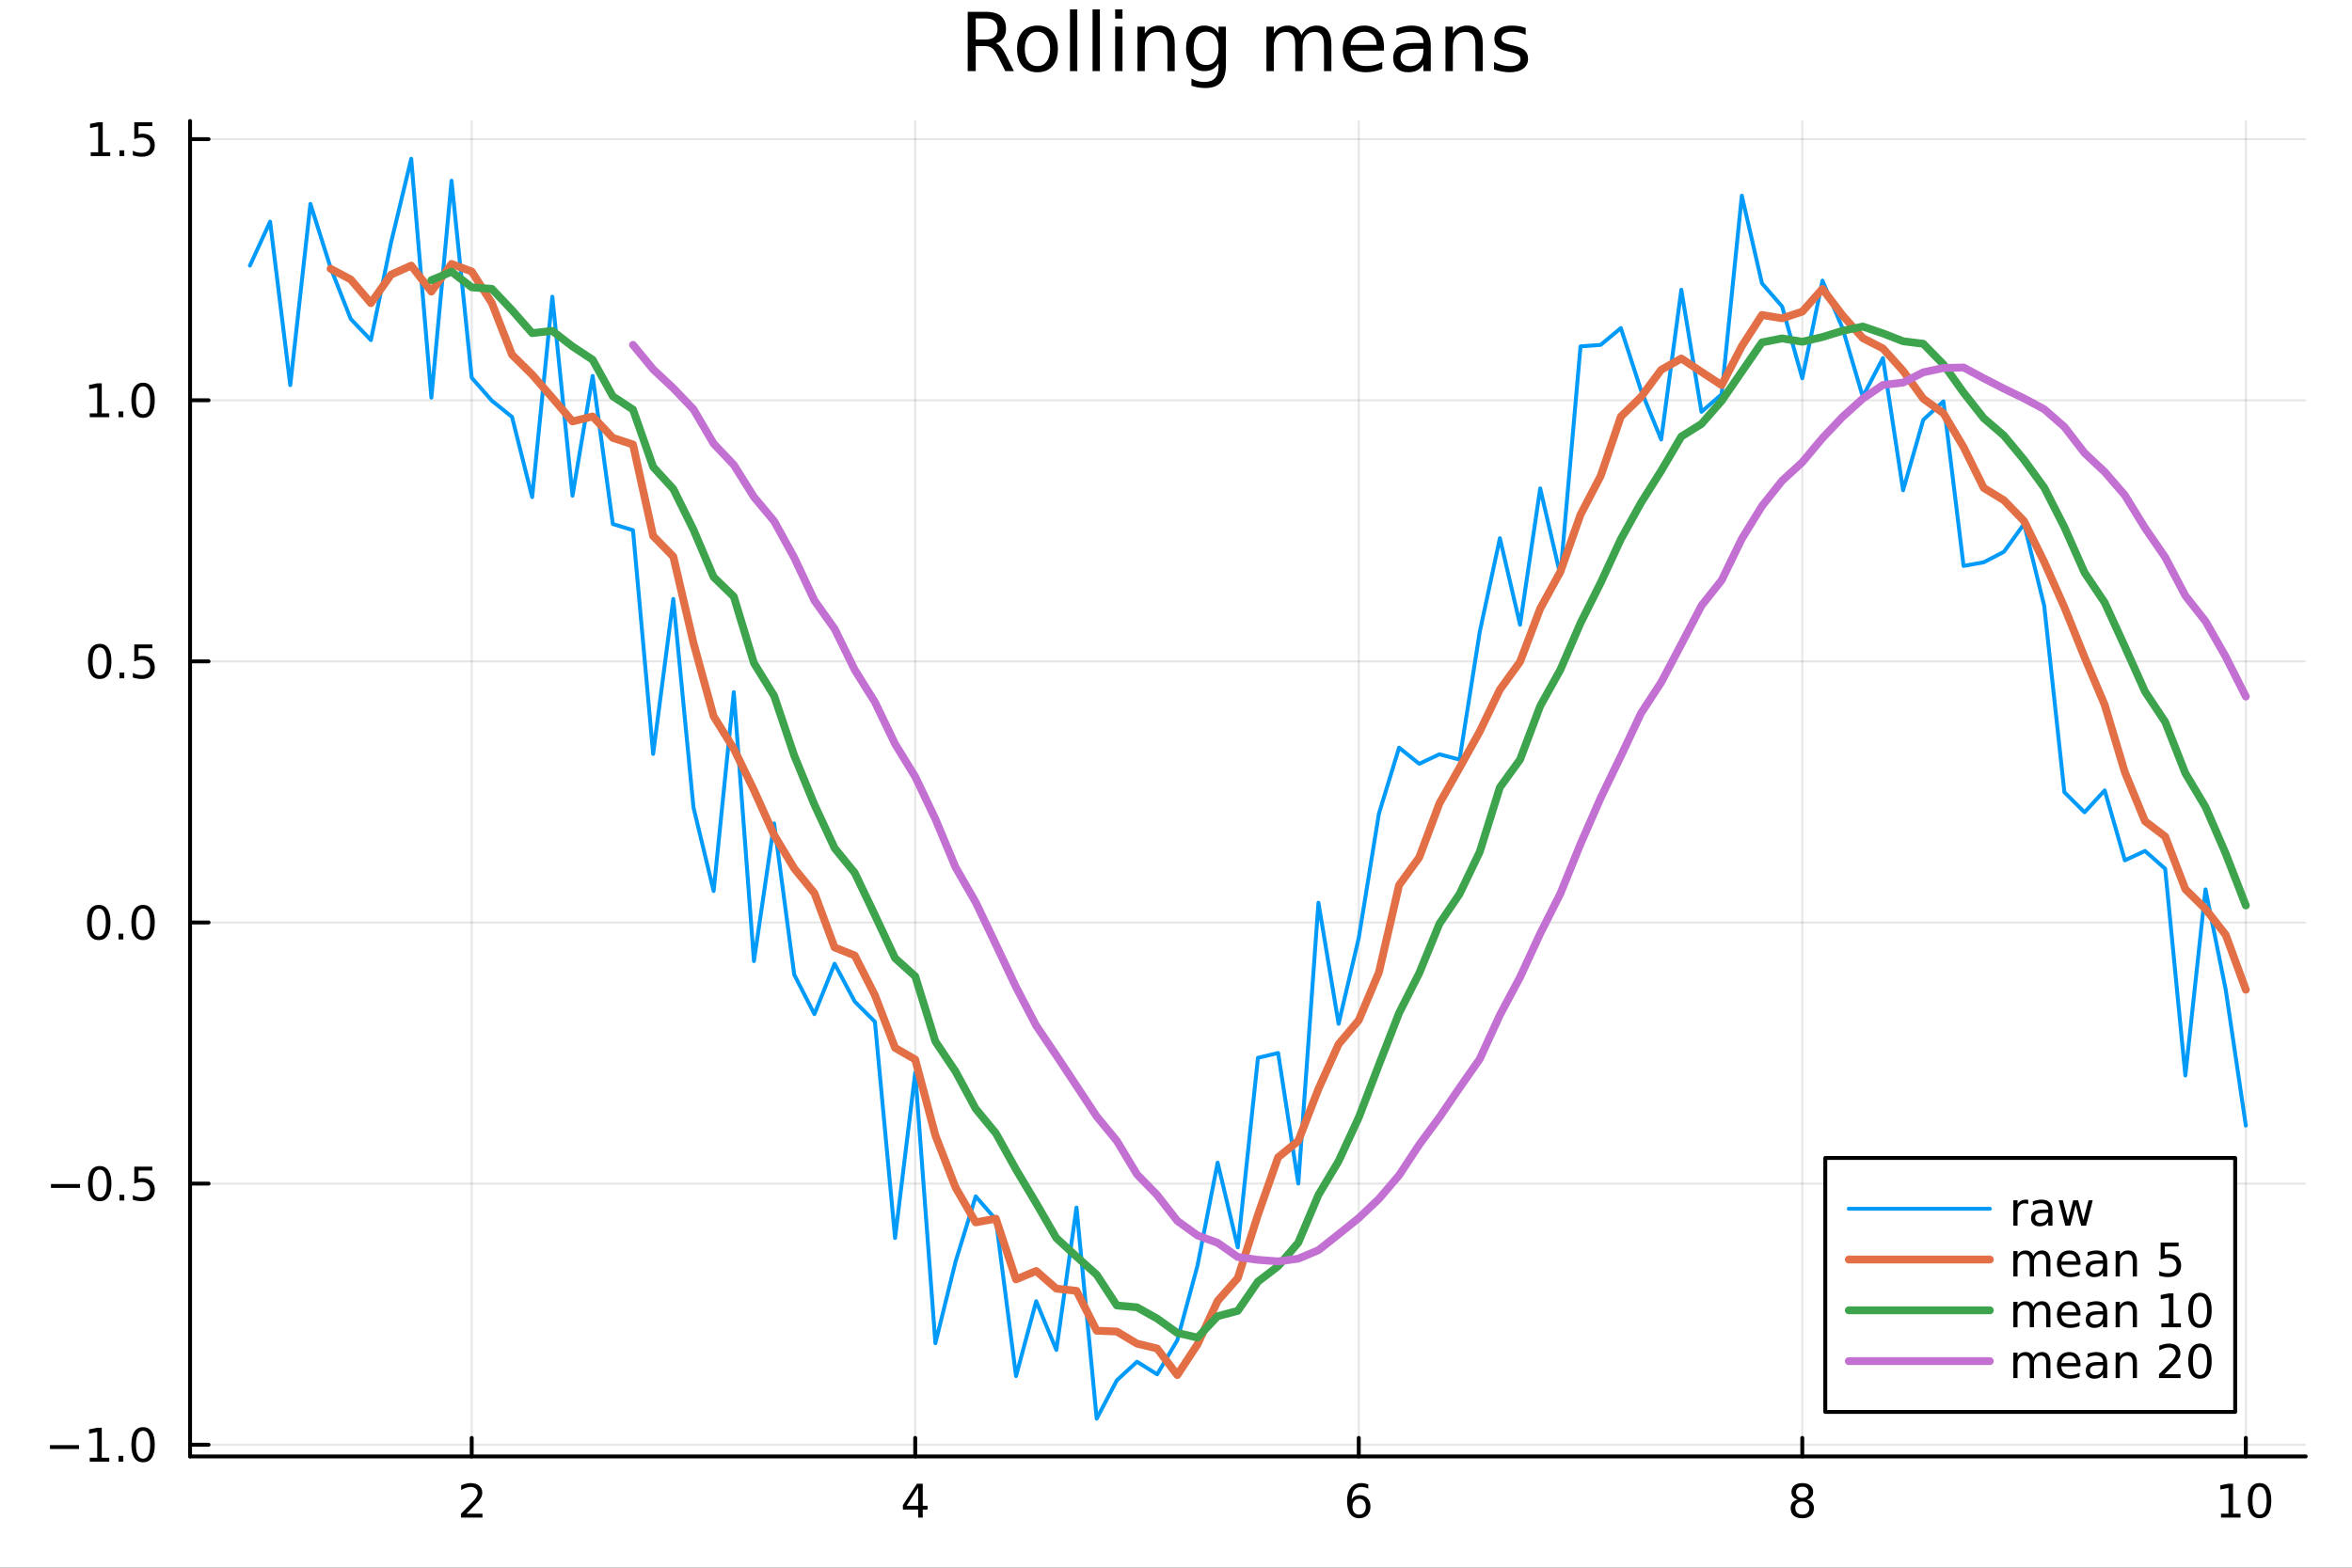 <?xml version="1.0" encoding="utf-8"?>
<svg xmlns="http://www.w3.org/2000/svg" xmlns:xlink="http://www.w3.org/1999/xlink" width="600" height="400" viewBox="0 0 2400 1600">
<rect x="0" y="0" width="2400" height="1600" fill="#333333" stroke="none"/>
<defs>
  <clipPath id="clip740">
    <rect x="0" y="0" width="2400" height="1600"/>
  </clipPath>
</defs>
<path clip-path="url(#clip740)" d="M0 1600 L2400 1600 L2400 0 L0 0  Z" fill="#ffffff" fill-rule="evenodd" fill-opacity="1"/>
<defs>
  <clipPath id="clip741">
    <rect x="480" y="0" width="1681" height="1600"/>
  </clipPath>
</defs>
<path clip-path="url(#clip740)" d="M193.936 1486.45 L2352.76 1486.45 L2352.76 123.472 L193.936 123.472  Z" fill="#ffffff" fill-rule="evenodd" fill-opacity="1"/>
<defs>
  <clipPath id="clip742">
    <rect x="193" y="123" width="2160" height="1364"/>
  </clipPath>
</defs>
<polyline clip-path="url(#clip742)" style="stroke:#000000; stroke-linecap:round; stroke-linejoin:round; stroke-width:2; stroke-opacity:0.1; fill:none" points="481.326,1486.45 481.326,123.472 "/>
<polyline clip-path="url(#clip742)" style="stroke:#000000; stroke-linecap:round; stroke-linejoin:round; stroke-width:2; stroke-opacity:0.1; fill:none" points="933.909,1486.45 933.909,123.472 "/>
<polyline clip-path="url(#clip742)" style="stroke:#000000; stroke-linecap:round; stroke-linejoin:round; stroke-width:2; stroke-opacity:0.1; fill:none" points="1386.49,1486.45 1386.49,123.472 "/>
<polyline clip-path="url(#clip742)" style="stroke:#000000; stroke-linecap:round; stroke-linejoin:round; stroke-width:2; stroke-opacity:0.1; fill:none" points="1839.07,1486.45 1839.07,123.472 "/>
<polyline clip-path="url(#clip742)" style="stroke:#000000; stroke-linecap:round; stroke-linejoin:round; stroke-width:2; stroke-opacity:0.1; fill:none" points="2291.66,1486.45 2291.66,123.472 "/>
<polyline clip-path="url(#clip740)" style="stroke:#000000; stroke-linecap:round; stroke-linejoin:round; stroke-width:4; stroke-opacity:1; fill:none" points="193.936,1486.45 2352.76,1486.45 "/>
<polyline clip-path="url(#clip740)" style="stroke:#000000; stroke-linecap:round; stroke-linejoin:round; stroke-width:4; stroke-opacity:1; fill:none" points="481.326,1486.45 481.326,1467.55 "/>
<polyline clip-path="url(#clip740)" style="stroke:#000000; stroke-linecap:round; stroke-linejoin:round; stroke-width:4; stroke-opacity:1; fill:none" points="933.909,1486.45 933.909,1467.55 "/>
<polyline clip-path="url(#clip740)" style="stroke:#000000; stroke-linecap:round; stroke-linejoin:round; stroke-width:4; stroke-opacity:1; fill:none" points="1386.49,1486.45 1386.49,1467.55 "/>
<polyline clip-path="url(#clip740)" style="stroke:#000000; stroke-linecap:round; stroke-linejoin:round; stroke-width:4; stroke-opacity:1; fill:none" points="1839.07,1486.45 1839.07,1467.55 "/>
<polyline clip-path="url(#clip740)" style="stroke:#000000; stroke-linecap:round; stroke-linejoin:round; stroke-width:4; stroke-opacity:1; fill:none" points="2291.66,1486.45 2291.66,1467.55 "/>
<path clip-path="url(#clip740)" d="M475.979 1544.91 L492.298 1544.91 L492.298 1548.85 L470.354 1548.85 L470.354 1544.91 Q473.016 1542.16 477.599 1537.53 Q482.206 1532.88 483.386 1531.53 Q485.632 1529.01 486.511 1527.27 Q487.414 1525.51 487.414 1523.82 Q487.414 1521.07 485.47 1519.33 Q483.548 1517.6 480.446 1517.6 Q478.247 1517.6 475.794 1518.36 Q473.363 1519.13 470.585 1520.68 L470.585 1515.95 Q473.409 1514.82 475.863 1514.24 Q478.317 1513.66 480.354 1513.66 Q485.724 1513.66 488.919 1516.35 Q492.113 1519.03 492.113 1523.52 Q492.113 1525.65 491.303 1527.57 Q490.516 1529.47 488.409 1532.07 Q487.831 1532.74 484.729 1535.95 Q481.627 1539.15 475.979 1544.91 Z" fill="#000000" fill-rule="evenodd" fill-opacity="1" /><path clip-path="url(#clip740)" d="M936.918 1518.36 L925.113 1536.81 L936.918 1536.81 L936.918 1518.36 M935.691 1514.29 L941.571 1514.29 L941.571 1536.81 L946.501 1536.81 L946.501 1540.7 L941.571 1540.7 L941.571 1548.85 L936.918 1548.85 L936.918 1540.7 L921.316 1540.7 L921.316 1536.19 L935.691 1514.29 Z" fill="#000000" fill-rule="evenodd" fill-opacity="1" /><path clip-path="url(#clip740)" d="M1386.9 1529.7 Q1383.75 1529.7 1381.9 1531.86 Q1380.07 1534.01 1380.07 1537.76 Q1380.07 1541.49 1381.9 1543.66 Q1383.75 1545.82 1386.9 1545.82 Q1390.04 1545.82 1391.87 1543.66 Q1393.73 1541.49 1393.73 1537.76 Q1393.73 1534.01 1391.87 1531.86 Q1390.04 1529.7 1386.9 1529.7 M1396.18 1515.05 L1396.18 1519.31 Q1394.42 1518.48 1392.61 1518.04 Q1390.83 1517.6 1389.07 1517.6 Q1384.44 1517.6 1381.99 1520.72 Q1379.56 1523.85 1379.21 1530.17 Q1380.58 1528.15 1382.64 1527.09 Q1384.7 1526 1387.17 1526 Q1392.38 1526 1395.39 1529.17 Q1398.42 1532.32 1398.42 1537.76 Q1398.42 1543.08 1395.28 1546.3 Q1392.13 1549.52 1386.9 1549.52 Q1380.9 1549.52 1377.73 1544.94 Q1374.56 1540.33 1374.56 1531.6 Q1374.56 1523.41 1378.45 1518.55 Q1382.34 1513.66 1388.89 1513.66 Q1390.65 1513.66 1392.43 1514.01 Q1394.23 1514.36 1396.18 1515.05 Z" fill="#000000" fill-rule="evenodd" fill-opacity="1" /><path clip-path="url(#clip740)" d="M1839.07 1532.44 Q1835.74 1532.44 1833.82 1534.22 Q1831.92 1536 1831.92 1539.13 Q1831.92 1542.25 1833.82 1544.03 Q1835.74 1545.82 1839.07 1545.82 Q1842.41 1545.82 1844.33 1544.03 Q1846.25 1542.23 1846.25 1539.13 Q1846.25 1536 1844.33 1534.22 Q1842.43 1532.44 1839.07 1532.44 M1834.4 1530.45 Q1831.39 1529.7 1829.7 1527.64 Q1828.03 1525.58 1828.03 1522.62 Q1828.03 1518.48 1830.97 1516.07 Q1833.94 1513.66 1839.07 1513.66 Q1844.24 1513.66 1847.18 1516.07 Q1850.12 1518.48 1850.12 1522.62 Q1850.12 1525.58 1848.43 1527.64 Q1846.76 1529.7 1843.77 1530.45 Q1847.15 1531.23 1849.03 1533.52 Q1850.93 1535.82 1850.93 1539.13 Q1850.93 1544.15 1847.85 1546.83 Q1844.79 1549.52 1839.07 1549.52 Q1833.36 1549.52 1830.28 1546.83 Q1827.22 1544.15 1827.22 1539.13 Q1827.22 1535.82 1829.12 1533.52 Q1831.02 1531.23 1834.4 1530.45 M1832.69 1523.06 Q1832.69 1525.75 1834.35 1527.25 Q1836.04 1528.76 1839.07 1528.76 Q1842.08 1528.76 1843.77 1527.25 Q1845.49 1525.75 1845.49 1523.06 Q1845.49 1520.38 1843.77 1518.87 Q1842.08 1517.37 1839.07 1517.37 Q1836.04 1517.37 1834.35 1518.87 Q1832.69 1520.38 1832.69 1523.06 Z" fill="#000000" fill-rule="evenodd" fill-opacity="1" /><path clip-path="url(#clip740)" d="M2266.34 1544.91 L2273.98 1544.91 L2273.98 1518.55 L2265.67 1520.21 L2265.67 1515.95 L2273.94 1514.29 L2278.61 1514.29 L2278.61 1544.91 L2286.25 1544.91 L2286.25 1548.85 L2266.34 1548.85 L2266.34 1544.91 Z" fill="#000000" fill-rule="evenodd" fill-opacity="1" /><path clip-path="url(#clip740)" d="M2305.7 1517.37 Q2302.09 1517.37 2300.26 1520.93 Q2298.45 1524.47 2298.45 1531.6 Q2298.45 1538.71 2300.26 1542.27 Q2302.09 1545.82 2305.7 1545.82 Q2309.33 1545.82 2311.14 1542.27 Q2312.96 1538.71 2312.96 1531.6 Q2312.96 1524.47 2311.14 1520.93 Q2309.33 1517.37 2305.7 1517.37 M2305.7 1513.66 Q2311.51 1513.66 2314.56 1518.27 Q2317.64 1522.85 2317.64 1531.6 Q2317.64 1540.33 2314.56 1544.94 Q2311.51 1549.52 2305.7 1549.52 Q2299.89 1549.52 2296.81 1544.94 Q2293.75 1540.33 2293.75 1531.6 Q2293.75 1522.85 2296.81 1518.27 Q2299.89 1513.66 2305.7 1513.66 Z" fill="#000000" fill-rule="evenodd" fill-opacity="1" /><polyline clip-path="url(#clip742)" style="stroke:#000000; stroke-linecap:round; stroke-linejoin:round; stroke-width:2; stroke-opacity:0.1; fill:none" points="193.936,1474.48 2352.76,1474.48 "/>
<polyline clip-path="url(#clip742)" style="stroke:#000000; stroke-linecap:round; stroke-linejoin:round; stroke-width:2; stroke-opacity:0.1; fill:none" points="193.936,1207.99 2352.76,1207.99 "/>
<polyline clip-path="url(#clip742)" style="stroke:#000000; stroke-linecap:round; stroke-linejoin:round; stroke-width:2; stroke-opacity:0.1; fill:none" points="193.936,941.499 2352.76,941.499 "/>
<polyline clip-path="url(#clip742)" style="stroke:#000000; stroke-linecap:round; stroke-linejoin:round; stroke-width:2; stroke-opacity:0.1; fill:none" points="193.936,675.008 2352.76,675.008 "/>
<polyline clip-path="url(#clip742)" style="stroke:#000000; stroke-linecap:round; stroke-linejoin:round; stroke-width:2; stroke-opacity:0.1; fill:none" points="193.936,408.516 2352.76,408.516 "/>
<polyline clip-path="url(#clip742)" style="stroke:#000000; stroke-linecap:round; stroke-linejoin:round; stroke-width:2; stroke-opacity:0.1; fill:none" points="193.936,142.024 2352.76,142.024 "/>
<polyline clip-path="url(#clip740)" style="stroke:#000000; stroke-linecap:round; stroke-linejoin:round; stroke-width:4; stroke-opacity:1; fill:none" points="193.936,1486.45 193.936,123.472 "/>
<polyline clip-path="url(#clip740)" style="stroke:#000000; stroke-linecap:round; stroke-linejoin:round; stroke-width:4; stroke-opacity:1; fill:none" points="193.936,1474.48 212.834,1474.48 "/>
<polyline clip-path="url(#clip740)" style="stroke:#000000; stroke-linecap:round; stroke-linejoin:round; stroke-width:4; stroke-opacity:1; fill:none" points="193.936,1207.99 212.834,1207.99 "/>
<polyline clip-path="url(#clip740)" style="stroke:#000000; stroke-linecap:round; stroke-linejoin:round; stroke-width:4; stroke-opacity:1; fill:none" points="193.936,941.499 212.834,941.499 "/>
<polyline clip-path="url(#clip740)" style="stroke:#000000; stroke-linecap:round; stroke-linejoin:round; stroke-width:4; stroke-opacity:1; fill:none" points="193.936,675.008 212.834,675.008 "/>
<polyline clip-path="url(#clip740)" style="stroke:#000000; stroke-linecap:round; stroke-linejoin:round; stroke-width:4; stroke-opacity:1; fill:none" points="193.936,408.516 212.834,408.516 "/>
<polyline clip-path="url(#clip740)" style="stroke:#000000; stroke-linecap:round; stroke-linejoin:round; stroke-width:4; stroke-opacity:1; fill:none" points="193.936,142.024 212.834,142.024 "/>
<path clip-path="url(#clip740)" d="M50.992 1474.93 L80.668 1474.93 L80.668 1478.87 L50.992 1478.87 L50.992 1474.93 Z" fill="#000000" fill-rule="evenodd" fill-opacity="1" /><path clip-path="url(#clip740)" d="M91.571 1487.83 L99.21 1487.83 L99.21 1461.46 L90.899 1463.13 L90.899 1458.87 L99.163 1457.2 L103.839 1457.2 L103.839 1487.83 L111.478 1487.83 L111.478 1491.76 L91.571 1491.76 L91.571 1487.83 Z" fill="#000000" fill-rule="evenodd" fill-opacity="1" /><path clip-path="url(#clip740)" d="M120.922 1485.88 L125.807 1485.88 L125.807 1491.76 L120.922 1491.76 L120.922 1485.88 Z" fill="#000000" fill-rule="evenodd" fill-opacity="1" /><path clip-path="url(#clip740)" d="M145.992 1460.28 Q142.381 1460.28 140.552 1463.85 Q138.746 1467.39 138.746 1474.52 Q138.746 1481.62 140.552 1485.19 Q142.381 1488.73 145.992 1488.73 Q149.626 1488.73 151.431 1485.19 Q153.26 1481.62 153.26 1474.52 Q153.26 1467.39 151.431 1463.85 Q149.626 1460.28 145.992 1460.28 M145.992 1456.58 Q151.802 1456.58 154.857 1461.18 Q157.936 1465.77 157.936 1474.52 Q157.936 1483.24 154.857 1487.85 Q151.802 1492.43 145.992 1492.43 Q140.181 1492.43 137.103 1487.85 Q134.047 1483.24 134.047 1474.52 Q134.047 1465.77 137.103 1461.18 Q140.181 1456.58 145.992 1456.58 Z" fill="#000000" fill-rule="evenodd" fill-opacity="1" /><path clip-path="url(#clip740)" d="M51.987 1208.44 L81.663 1208.44 L81.663 1212.38 L51.987 1212.38 L51.987 1208.44 Z" fill="#000000" fill-rule="evenodd" fill-opacity="1" /><path clip-path="url(#clip740)" d="M101.756 1193.79 Q98.145 1193.79 96.316 1197.35 Q94.51 1200.9 94.51 1208.03 Q94.51 1215.13 96.316 1218.7 Q98.145 1222.24 101.756 1222.24 Q105.39 1222.24 107.196 1218.7 Q109.024 1215.13 109.024 1208.03 Q109.024 1200.9 107.196 1197.35 Q105.39 1193.79 101.756 1193.79 M101.756 1190.09 Q107.566 1190.09 110.621 1194.69 Q113.7 1199.28 113.7 1208.03 Q113.7 1216.75 110.621 1221.36 Q107.566 1225.94 101.756 1225.94 Q95.946 1225.94 92.867 1221.36 Q89.811 1216.75 89.811 1208.03 Q89.811 1199.28 92.867 1194.69 Q95.946 1190.09 101.756 1190.09 Z" fill="#000000" fill-rule="evenodd" fill-opacity="1" /><path clip-path="url(#clip740)" d="M121.918 1219.39 L126.802 1219.39 L126.802 1225.27 L121.918 1225.27 L121.918 1219.39 Z" fill="#000000" fill-rule="evenodd" fill-opacity="1" /><path clip-path="url(#clip740)" d="M137.033 1190.71 L155.39 1190.71 L155.39 1194.65 L141.316 1194.65 L141.316 1203.12 Q142.334 1202.77 143.353 1202.61 Q144.371 1202.42 145.39 1202.42 Q151.177 1202.42 154.556 1205.6 Q157.936 1208.77 157.936 1214.18 Q157.936 1219.76 154.464 1222.86 Q150.992 1225.94 144.672 1225.94 Q142.496 1225.94 140.228 1225.57 Q137.982 1225.2 135.575 1224.46 L135.575 1219.76 Q137.658 1220.9 139.881 1221.45 Q142.103 1222.01 144.58 1222.01 Q148.584 1222.01 150.922 1219.9 Q153.26 1217.79 153.26 1214.18 Q153.26 1210.57 150.922 1208.47 Q148.584 1206.36 144.58 1206.36 Q142.705 1206.36 140.83 1206.78 Q138.978 1207.19 137.033 1208.07 L137.033 1190.71 Z" fill="#000000" fill-rule="evenodd" fill-opacity="1" /><path clip-path="url(#clip740)" d="M100.76 927.298 Q97.149 927.298 95.321 930.863 Q93.515 934.404 93.515 941.534 Q93.515 948.641 95.321 952.205 Q97.149 955.747 100.76 955.747 Q104.395 955.747 106.2 952.205 Q108.029 948.641 108.029 941.534 Q108.029 934.404 106.2 930.863 Q104.395 927.298 100.76 927.298 M100.76 923.594 Q106.571 923.594 109.626 928.201 Q112.705 932.784 112.705 941.534 Q112.705 950.261 109.626 954.867 Q106.571 959.451 100.76 959.451 Q94.95 959.451 91.871 954.867 Q88.816 950.261 88.816 941.534 Q88.816 932.784 91.871 928.201 Q94.95 923.594 100.76 923.594 Z" fill="#000000" fill-rule="evenodd" fill-opacity="1" /><path clip-path="url(#clip740)" d="M120.922 952.9 L125.807 952.9 L125.807 958.779 L120.922 958.779 L120.922 952.9 Z" fill="#000000" fill-rule="evenodd" fill-opacity="1" /><path clip-path="url(#clip740)" d="M145.992 927.298 Q142.381 927.298 140.552 930.863 Q138.746 934.404 138.746 941.534 Q138.746 948.641 140.552 952.205 Q142.381 955.747 145.992 955.747 Q149.626 955.747 151.431 952.205 Q153.26 948.641 153.26 941.534 Q153.26 934.404 151.431 930.863 Q149.626 927.298 145.992 927.298 M145.992 923.594 Q151.802 923.594 154.857 928.201 Q157.936 932.784 157.936 941.534 Q157.936 950.261 154.857 954.867 Q151.802 959.451 145.992 959.451 Q140.181 959.451 137.103 954.867 Q134.047 950.261 134.047 941.534 Q134.047 932.784 137.103 928.201 Q140.181 923.594 145.992 923.594 Z" fill="#000000" fill-rule="evenodd" fill-opacity="1" /><path clip-path="url(#clip740)" d="M101.756 660.806 Q98.145 660.806 96.316 664.371 Q94.51 667.913 94.51 675.042 Q94.51 682.149 96.316 685.714 Q98.145 689.255 101.756 689.255 Q105.39 689.255 107.196 685.714 Q109.024 682.149 109.024 675.042 Q109.024 667.913 107.196 664.371 Q105.39 660.806 101.756 660.806 M101.756 657.103 Q107.566 657.103 110.621 661.709 Q113.7 666.293 113.7 675.042 Q113.7 683.769 110.621 688.376 Q107.566 692.959 101.756 692.959 Q95.946 692.959 92.867 688.376 Q89.811 683.769 89.811 675.042 Q89.811 666.293 92.867 661.709 Q95.946 657.103 101.756 657.103 Z" fill="#000000" fill-rule="evenodd" fill-opacity="1" /><path clip-path="url(#clip740)" d="M121.918 686.408 L126.802 686.408 L126.802 692.288 L121.918 692.288 L121.918 686.408 Z" fill="#000000" fill-rule="evenodd" fill-opacity="1" /><path clip-path="url(#clip740)" d="M137.033 657.728 L155.39 657.728 L155.39 661.663 L141.316 661.663 L141.316 670.135 Q142.334 669.788 143.353 669.626 Q144.371 669.441 145.39 669.441 Q151.177 669.441 154.556 672.612 Q157.936 675.783 157.936 681.2 Q157.936 686.779 154.464 689.88 Q150.992 692.959 144.672 692.959 Q142.496 692.959 140.228 692.589 Q137.982 692.218 135.575 691.478 L135.575 686.779 Q137.658 687.913 139.881 688.468 Q142.103 689.024 144.58 689.024 Q148.584 689.024 150.922 686.917 Q153.26 684.811 153.26 681.2 Q153.26 677.589 150.922 675.482 Q148.584 673.376 144.58 673.376 Q142.705 673.376 140.83 673.792 Q138.978 674.209 137.033 675.089 L137.033 657.728 Z" fill="#000000" fill-rule="evenodd" fill-opacity="1" /><path clip-path="url(#clip740)" d="M91.571 421.861 L99.21 421.861 L99.21 395.495 L90.899 397.162 L90.899 392.903 L99.163 391.236 L103.839 391.236 L103.839 421.861 L111.478 421.861 L111.478 425.796 L91.571 425.796 L91.571 421.861 Z" fill="#000000" fill-rule="evenodd" fill-opacity="1" /><path clip-path="url(#clip740)" d="M120.922 419.917 L125.807 419.917 L125.807 425.796 L120.922 425.796 L120.922 419.917 Z" fill="#000000" fill-rule="evenodd" fill-opacity="1" /><path clip-path="url(#clip740)" d="M145.992 394.315 Q142.381 394.315 140.552 397.88 Q138.746 401.421 138.746 408.551 Q138.746 415.657 140.552 419.222 Q142.381 422.764 145.992 422.764 Q149.626 422.764 151.431 419.222 Q153.26 415.657 153.26 408.551 Q153.26 401.421 151.431 397.88 Q149.626 394.315 145.992 394.315 M145.992 390.611 Q151.802 390.611 154.857 395.218 Q157.936 399.801 157.936 408.551 Q157.936 417.278 154.857 421.884 Q151.802 426.467 145.992 426.467 Q140.181 426.467 137.103 421.884 Q134.047 417.278 134.047 408.551 Q134.047 399.801 137.103 395.218 Q140.181 390.611 145.992 390.611 Z" fill="#000000" fill-rule="evenodd" fill-opacity="1" /><path clip-path="url(#clip740)" d="M92.566 155.369 L100.205 155.369 L100.205 129.004 L91.895 130.67 L91.895 126.411 L100.159 124.744 L104.834 124.744 L104.834 155.369 L112.473 155.369 L112.473 159.304 L92.566 159.304 L92.566 155.369 Z" fill="#000000" fill-rule="evenodd" fill-opacity="1" /><path clip-path="url(#clip740)" d="M121.918 153.425 L126.802 153.425 L126.802 159.304 L121.918 159.304 L121.918 153.425 Z" fill="#000000" fill-rule="evenodd" fill-opacity="1" /><path clip-path="url(#clip740)" d="M137.033 124.744 L155.39 124.744 L155.39 128.68 L141.316 128.68 L141.316 137.152 Q142.334 136.805 143.353 136.643 Q144.371 136.457 145.39 136.457 Q151.177 136.457 154.556 139.629 Q157.936 142.8 157.936 148.217 Q157.936 153.795 154.464 156.897 Q150.992 159.976 144.672 159.976 Q142.496 159.976 140.228 159.605 Q137.982 159.235 135.575 158.494 L135.575 153.795 Q137.658 154.929 139.881 155.485 Q142.103 156.041 144.58 156.041 Q148.584 156.041 150.922 153.934 Q153.26 151.828 153.26 148.217 Q153.26 144.605 150.922 142.499 Q148.584 140.393 144.58 140.393 Q142.705 140.393 140.83 140.809 Q138.978 141.226 137.033 142.105 L137.033 124.744 Z" fill="#000000" fill-rule="evenodd" fill-opacity="1" /><path clip-path="url(#clip740)" d="M1016.15 44.22 Q1018.79 45.111 1021.26 48.028 Q1023.77 50.944 1026.28 56.048 L1034.59 72.576 L1025.8 72.576 L1018.06 57.061 Q1015.06 50.985 1012.22 49 Q1009.43 47.015 1004.57 47.015 L995.656 47.015 L995.656 72.576 L987.474 72.576 L987.474 12.096 L1005.95 12.096 Q1016.32 12.096 1021.42 16.43 Q1026.52 20.765 1026.52 29.515 Q1026.52 35.227 1023.85 38.994 Q1021.22 42.761 1016.15 44.22 M995.656 18.82 L995.656 40.29 L1005.95 40.29 Q1011.86 40.29 1014.86 37.576 Q1017.9 34.822 1017.9 29.515 Q1017.9 24.208 1014.86 21.535 Q1011.86 18.82 1005.95 18.82 L995.656 18.82 Z" fill="#000000" fill-rule="evenodd" fill-opacity="1" /><path clip-path="url(#clip740)" d="M1058.65 32.431 Q1052.65 32.431 1049.17 37.131 Q1045.69 41.789 1045.69 49.931 Q1045.69 58.074 1049.13 62.773 Q1052.61 67.431 1058.65 67.431 Q1064.6 67.431 1068.09 62.732 Q1071.57 58.033 1071.57 49.931 Q1071.57 41.87 1068.09 37.171 Q1064.6 32.431 1058.65 32.431 M1058.65 26.112 Q1068.37 26.112 1073.92 32.431 Q1079.47 38.751 1079.47 49.931 Q1079.47 61.071 1073.92 67.431 Q1068.37 73.751 1058.65 73.751 Q1048.89 73.751 1043.34 67.431 Q1037.83 61.071 1037.83 49.931 Q1037.83 38.751 1043.34 32.431 Q1048.89 26.112 1058.65 26.112 Z" fill="#000000" fill-rule="evenodd" fill-opacity="1" /><path clip-path="url(#clip740)" d="M1091.82 9.544 L1099.28 9.544 L1099.28 72.576 L1091.82 72.576 L1091.82 9.544 Z" fill="#000000" fill-rule="evenodd" fill-opacity="1" /><path clip-path="url(#clip740)" d="M1114.87 9.544 L1122.33 9.544 L1122.33 72.576 L1114.87 72.576 L1114.87 9.544 Z" fill="#000000" fill-rule="evenodd" fill-opacity="1" /><path clip-path="url(#clip740)" d="M1137.92 27.206 L1145.38 27.206 L1145.38 72.576 L1137.92 72.576 L1137.92 27.206 M1137.92 9.544 L1145.38 9.544 L1145.38 18.983 L1137.92 18.983 L1137.92 9.544 Z" fill="#000000" fill-rule="evenodd" fill-opacity="1" /><path clip-path="url(#clip740)" d="M1198.69 45.192 L1198.69 72.576 L1191.23 72.576 L1191.23 45.435 Q1191.23 38.994 1188.72 35.794 Q1186.21 32.594 1181.19 32.594 Q1175.15 32.594 1171.67 36.442 Q1168.18 40.29 1168.18 46.934 L1168.18 72.576 L1160.69 72.576 L1160.69 27.206 L1168.18 27.206 L1168.18 34.254 Q1170.86 30.163 1174.46 28.138 Q1178.11 26.112 1182.85 26.112 Q1190.67 26.112 1194.68 30.973 Q1198.69 35.794 1198.69 45.192 Z" fill="#000000" fill-rule="evenodd" fill-opacity="1" /><path clip-path="url(#clip740)" d="M1243.41 49.364 Q1243.41 41.263 1240.05 36.806 Q1236.73 32.35 1230.69 32.35 Q1224.69 32.35 1221.33 36.806 Q1218.01 41.263 1218.01 49.364 Q1218.01 57.426 1221.33 61.882 Q1224.69 66.338 1230.69 66.338 Q1236.73 66.338 1240.05 61.882 Q1243.41 57.426 1243.41 49.364 M1250.86 66.945 Q1250.86 78.531 1245.72 84.162 Q1240.57 89.833 1229.96 89.833 Q1226.03 89.833 1222.55 89.225 Q1219.06 88.658 1215.78 87.443 L1215.78 80.192 Q1219.06 81.974 1222.26 82.825 Q1225.46 83.675 1228.79 83.675 Q1236.12 83.675 1239.76 79.827 Q1243.41 76.019 1243.41 68.282 L1243.41 64.596 Q1241.1 68.606 1237.5 70.591 Q1233.89 72.576 1228.87 72.576 Q1220.52 72.576 1215.42 66.216 Q1210.31 59.856 1210.31 49.364 Q1210.31 38.832 1215.42 32.472 Q1220.52 26.112 1228.87 26.112 Q1233.89 26.112 1237.5 28.097 Q1241.1 30.082 1243.41 34.092 L1243.41 27.206 L1250.86 27.206 L1250.86 66.945 Z" fill="#000000" fill-rule="evenodd" fill-opacity="1" /><path clip-path="url(#clip740)" d="M1327.91 35.915 Q1330.71 30.892 1334.6 28.502 Q1338.48 26.112 1343.75 26.112 Q1350.84 26.112 1354.69 31.095 Q1358.54 36.037 1358.54 45.192 L1358.54 72.576 L1351.04 72.576 L1351.04 45.435 Q1351.04 38.913 1348.73 35.753 Q1346.42 32.594 1341.68 32.594 Q1335.89 32.594 1332.53 36.442 Q1329.17 40.29 1329.17 46.934 L1329.17 72.576 L1321.67 72.576 L1321.67 45.435 Q1321.67 38.873 1319.36 35.753 Q1317.06 32.594 1312.23 32.594 Q1306.52 32.594 1303.16 36.482 Q1299.8 40.331 1299.8 46.934 L1299.8 72.576 L1292.3 72.576 L1292.3 27.206 L1299.8 27.206 L1299.8 34.254 Q1302.35 30.082 1305.92 28.097 Q1309.48 26.112 1314.38 26.112 Q1319.32 26.112 1322.77 28.624 Q1326.25 31.135 1327.91 35.915 Z" fill="#000000" fill-rule="evenodd" fill-opacity="1" /><path clip-path="url(#clip740)" d="M1412.21 48.028 L1412.21 51.673 L1377.94 51.673 Q1378.43 59.37 1382.56 63.421 Q1386.73 67.431 1394.14 67.431 Q1398.44 67.431 1402.45 66.378 Q1406.5 65.325 1410.47 63.218 L1410.47 70.267 Q1406.46 71.968 1402.25 72.86 Q1398.03 73.751 1393.7 73.751 Q1382.84 73.751 1376.48 67.431 Q1370.16 61.112 1370.16 50.337 Q1370.16 39.197 1376.16 32.675 Q1382.19 26.112 1392.4 26.112 Q1401.56 26.112 1406.86 32.026 Q1412.21 37.9 1412.21 48.028 M1404.76 45.84 Q1404.68 39.723 1401.31 36.077 Q1397.99 32.431 1392.48 32.431 Q1386.24 32.431 1382.48 35.956 Q1378.75 39.48 1378.18 45.88 L1404.76 45.84 Z" fill="#000000" fill-rule="evenodd" fill-opacity="1" /><path clip-path="url(#clip740)" d="M1445.06 49.769 Q1436.03 49.769 1432.55 51.835 Q1429.06 53.901 1429.06 58.884 Q1429.06 62.854 1431.66 65.203 Q1434.29 67.512 1438.78 67.512 Q1444.98 67.512 1448.71 63.137 Q1452.48 58.722 1452.48 51.43 L1452.48 49.769 L1445.06 49.769 M1459.93 46.691 L1459.93 72.576 L1452.48 72.576 L1452.48 65.689 Q1449.92 69.821 1446.12 71.806 Q1442.31 73.751 1436.8 73.751 Q1429.83 73.751 1425.7 69.862 Q1421.61 65.933 1421.61 59.37 Q1421.61 51.714 1426.71 47.825 Q1431.86 43.936 1442.03 43.936 L1452.48 43.936 L1452.48 43.207 Q1452.48 38.062 1449.07 35.267 Q1445.71 32.431 1439.6 32.431 Q1435.71 32.431 1432.02 33.363 Q1428.33 34.295 1424.93 36.158 L1424.93 29.272 Q1429.02 27.692 1432.87 26.922 Q1436.72 26.112 1440.36 26.112 Q1450.21 26.112 1455.07 31.216 Q1459.93 36.32 1459.93 46.691 Z" fill="#000000" fill-rule="evenodd" fill-opacity="1" /><path clip-path="url(#clip740)" d="M1513 45.192 L1513 72.576 L1505.54 72.576 L1505.54 45.435 Q1505.54 38.994 1503.03 35.794 Q1500.52 32.594 1495.5 32.594 Q1489.46 32.594 1485.98 36.442 Q1482.49 40.29 1482.49 46.934 L1482.49 72.576 L1475 72.576 L1475 27.206 L1482.49 27.206 L1482.49 34.254 Q1485.17 30.163 1488.77 28.138 Q1492.42 26.112 1497.16 26.112 Q1504.98 26.112 1508.99 30.973 Q1513 35.794 1513 45.192 Z" fill="#000000" fill-rule="evenodd" fill-opacity="1" /><path clip-path="url(#clip740)" d="M1556.79 28.543 L1556.79 35.591 Q1553.63 33.971 1550.23 33.161 Q1546.82 32.35 1543.18 32.35 Q1537.63 32.35 1534.83 34.052 Q1532.08 35.753 1532.08 39.156 Q1532.08 41.749 1534.06 43.248 Q1536.05 44.706 1542.04 46.043 L1544.59 46.61 Q1552.53 48.311 1555.86 51.43 Q1559.22 54.509 1559.22 60.059 Q1559.22 66.378 1554.2 70.064 Q1549.21 73.751 1540.46 73.751 Q1536.82 73.751 1532.85 73.022 Q1528.92 72.333 1524.54 70.915 L1524.54 63.218 Q1528.67 65.365 1532.68 66.459 Q1536.7 67.512 1540.62 67.512 Q1545.89 67.512 1548.73 65.73 Q1551.56 63.907 1551.56 60.626 Q1551.56 57.588 1549.5 55.967 Q1547.47 54.347 1540.54 52.848 L1537.95 52.24 Q1531.02 50.782 1527.95 47.785 Q1524.87 44.746 1524.87 39.48 Q1524.87 33.08 1529.4 29.596 Q1533.94 26.112 1542.29 26.112 Q1546.42 26.112 1550.06 26.72 Q1553.71 27.327 1556.79 28.543 Z" fill="#000000" fill-rule="evenodd" fill-opacity="1" /><polyline clip-path="url(#clip742)" style="stroke:#009af9; stroke-linecap:round; stroke-linejoin:round; stroke-width:4; stroke-opacity:1; fill:none" points="255.035,271.028 275.607,226.198 296.179,393.041 316.751,208.105 337.322,273.251 357.894,325.508 378.466,347.121 399.038,247.52 419.61,162.047 440.182,405.822 460.754,184.412 481.326,385.52 501.898,408.951 522.47,425.524 543.042,507.333 563.614,302.816 584.186,505.91 604.758,383.65 625.33,534.8 645.902,541.142 666.474,769.468 687.046,611.308 707.617,824.046 728.189,909.359 748.761,706.438 769.333,980.893 789.905,840.36 810.477,994.842 831.049,1035.06 851.621,983.604 872.193,1022.23 892.765,1042.79 913.337,1263.54 933.909,1094.68 954.481,1370.91 975.053,1287.71 995.625,1221.01 1016.2,1244.69 1036.77,1404.45 1057.34,1328.04 1077.91,1377.78 1098.48,1232.43 1119.06,1447.87 1139.63,1408.78 1160.2,1389.78 1180.77,1402.65 1201.34,1367.82 1221.92,1291.73 1242.49,1186.6 1263.06,1273.12 1283.63,1079.64 1304.2,1074.71 1324.78,1207.91 1345.35,921.353 1365.92,1044.92 1386.49,957.251 1407.06,830.367 1427.64,763.068 1448.21,779.542 1468.78,769.815 1489.35,775.26 1509.92,645.136 1530.5,549.295 1551.07,637.607 1571.64,498.487 1592.21,587.183 1612.78,353.498 1633.35,351.978 1653.93,334.834 1674.5,398.337 1695.07,448.574 1715.64,295.721 1736.21,420.304 1756.79,402.398 1777.36,199.711 1797.93,289.194 1818.5,312.814 1839.07,386.115 1859.65,286.413 1880.22,335.188 1900.79,404.92 1921.36,365.475 1941.93,500.383 1962.51,428.462 1983.08,409.633 2003.65,577.59 2024.22,573.875 2044.79,563.188 2065.37,534.724 2085.94,618.356 2106.51,808.539 2127.08,829.024 2147.65,806.654 2168.23,878.064 2188.8,868.519 2209.37,886.671 2229.94,1097.66 2250.51,907.696 2271.09,1009.76 2291.66,1148.76 "/>
<polyline clip-path="url(#clip742)" style="stroke:#e26f46; stroke-linecap:round; stroke-linejoin:round; stroke-width:8; stroke-opacity:1; fill:none" points="337.322,274.325 357.894,285.221 378.466,309.405 399.038,280.301 419.61,271.089 440.182,297.604 460.754,269.384 481.326,277.064 501.898,309.35 522.47,362.046 543.042,382.348 563.614,406.029 584.186,430.107 604.758,425.046 625.33,446.902 645.902,453.664 666.474,546.994 687.046,568.074 707.617,656.153 728.189,731.065 748.761,764.124 769.333,806.409 789.905,852.219 810.477,886.378 831.049,911.519 851.621,966.952 872.193,975.22 892.765,1015.71 913.337,1069.45 933.909,1081.37 954.481,1158.83 975.053,1211.93 995.625,1247.57 1016.2,1243.8 1036.77,1305.75 1057.34,1297.18 1077.91,1315.19 1098.48,1317.48 1119.06,1358.12 1139.63,1358.98 1160.2,1371.33 1180.77,1376.3 1201.34,1403.38 1221.92,1372.15 1242.49,1327.72 1263.06,1304.38 1283.63,1239.78 1304.2,1181.16 1324.78,1164.4 1345.35,1111.35 1365.92,1065.71 1386.49,1041.23 1407.06,992.361 1427.64,903.392 1448.21,875.03 1468.78,820.009 1489.35,783.61 1509.92,746.564 1530.5,703.809 1551.07,675.422 1571.64,621.157 1592.21,583.542 1612.78,525.214 1633.35,485.751 1653.93,425.196 1674.5,405.166 1695.07,377.444 1715.64,365.889 1736.21,379.554 1756.79,393.067 1777.36,353.342 1797.93,321.466 1818.5,324.884 1839.07,318.046 1859.65,294.849 1880.22,321.945 1900.79,345.09 1921.36,355.622 1941.93,378.476 1962.51,406.886 1983.08,421.775 2003.65,456.309 2024.22,497.989 2044.79,510.55 2065.37,531.802 2085.94,573.546 2106.51,619.736 2127.08,670.766 2147.65,719.459 2168.23,788.127 2188.8,838.16 2209.37,853.786 2229.94,907.513 2250.51,927.722 2271.09,954.06 2291.66,1010.11 "/>
<polyline clip-path="url(#clip742)" style="stroke:#3da44d; stroke-linecap:round; stroke-linejoin:round; stroke-width:8; stroke-opacity:1; fill:none" points="440.182,285.964 460.754,277.303 481.326,293.235 501.898,294.826 522.47,316.568 543.042,339.976 563.614,337.707 584.186,353.585 604.758,367.198 625.33,404.474 645.902,418.006 666.474,476.511 687.046,499.09 707.617,540.6 728.189,588.983 748.761,608.894 769.333,676.701 789.905,710.146 810.477,771.266 831.049,821.292 851.621,865.538 872.193,890.814 892.765,933.962 913.337,977.912 933.909,996.444 954.481,1062.89 975.053,1093.57 995.625,1131.64 1016.2,1156.62 1036.77,1193.56 1057.34,1228.01 1077.91,1263.56 1098.48,1282.52 1119.06,1300.96 1139.63,1332.37 1160.2,1334.26 1180.77,1345.75 1201.34,1360.43 1221.92,1365.13 1242.49,1343.35 1263.06,1337.86 1283.63,1308.04 1304.2,1292.27 1324.78,1268.27 1345.35,1219.53 1365.92,1185.05 1386.49,1140.51 1407.06,1086.76 1427.64,1033.89 1448.21,993.188 1468.78,942.858 1489.35,912.42 1509.92,869.462 1530.5,803.601 1551.07,775.226 1571.64,720.583 1592.21,683.576 1612.78,635.889 1633.35,594.78 1653.93,550.309 1674.5,513.161 1695.07,480.493 1715.64,445.551 1736.21,432.652 1756.79,409.131 1777.36,379.254 1797.93,349.455 1818.5,345.386 1839.07,348.8 1859.65,343.958 1880.22,337.643 1900.79,333.278 1921.36,340.253 1941.93,348.261 1962.51,350.867 1983.08,371.86 2003.65,400.699 2024.22,426.805 2044.79,444.513 2065.37,469.344 2085.94,497.661 2106.51,538.022 2127.08,584.377 2147.65,615.004 2168.23,659.965 2188.8,705.853 2209.37,736.761 2229.94,789.14 2250.51,823.59 2271.09,871.094 2291.66,924.134 "/>
<polyline clip-path="url(#clip742)" style="stroke:#c271d2; stroke-linecap:round; stroke-linejoin:round; stroke-width:8; stroke-opacity:1; fill:none" points="645.902,351.985 666.474,376.907 687.046,396.162 707.617,417.713 728.189,452.775 748.761,474.435 769.333,507.204 789.905,531.866 810.477,569.232 831.049,612.883 851.621,641.772 872.193,683.663 892.765,716.526 913.337,759.256 933.909,792.714 954.481,835.892 975.053,885.137 995.625,920.892 1016.2,963.944 1036.77,1007.43 1057.34,1046.77 1077.91,1077.19 1098.48,1108.24 1119.06,1139.43 1139.63,1164.41 1160.2,1198.57 1180.77,1219.66 1201.34,1246.03 1221.92,1260.88 1242.49,1268.46 1263.06,1282.93 1283.63,1285.8 1304.2,1287.4 1324.78,1284.62 1345.35,1275.95 1365.92,1259.65 1386.49,1243.13 1407.06,1223.6 1427.64,1199.51 1448.21,1168.27 1468.78,1140.36 1489.35,1110.23 1509.92,1080.87 1530.5,1035.94 1551.07,997.379 1571.64,952.814 1592.21,912.041 1612.78,861.325 1633.35,814.337 1653.93,771.749 1674.5,728.01 1695.07,696.456 1715.64,657.507 1736.21,618.127 1756.79,592.179 1777.36,549.918 1797.93,516.515 1818.5,490.638 1839.07,471.79 1859.65,447.134 1880.22,425.402 1900.79,406.885 1921.36,392.902 1941.93,390.457 1962.51,379.999 1983.08,375.557 2003.65,375.077 2024.22,386.096 2044.79,396.656 2065.37,406.651 2085.94,417.652 2106.51,435.65 2127.08,462.315 2147.65,481.633 2168.23,505.416 2188.8,538.856 2209.37,568.73 2229.94,607.972 2250.51,634.052 2271.09,670.219 2291.66,710.897 "/>
<path clip-path="url(#clip740)" d="M1862.53 1441.02 L2280.8 1441.02 L2280.8 1181.82 L1862.53 1181.82  Z" fill="#ffffff" fill-rule="evenodd" fill-opacity="1"/>
<polyline clip-path="url(#clip740)" style="stroke:#000000; stroke-linecap:round; stroke-linejoin:round; stroke-width:4; stroke-opacity:1; fill:none" points="1862.53,1441.02 2280.8,1441.02 2280.8,1181.82 1862.53,1181.82 1862.53,1441.02 "/>
<polyline clip-path="url(#clip740)" style="stroke:#009af9; stroke-linecap:round; stroke-linejoin:round; stroke-width:4; stroke-opacity:1; fill:none" points="1886.52,1233.66 2030.44,1233.66 "/>
<path clip-path="url(#clip740)" d="M2069.61 1228.99 Q2068.89 1228.57 2068.04 1228.39 Q2067.2 1228.18 2066.18 1228.18 Q2062.57 1228.18 2060.63 1230.54 Q2058.71 1232.88 2058.71 1237.28 L2058.71 1250.94 L2054.43 1250.94 L2054.43 1225.01 L2058.71 1225.01 L2058.71 1229.04 Q2060.05 1226.68 2062.2 1225.54 Q2064.36 1224.38 2067.43 1224.38 Q2067.87 1224.38 2068.41 1224.45 Q2068.94 1224.5 2069.59 1224.62 L2069.61 1228.99 Z" fill="#000000" fill-rule="evenodd" fill-opacity="1" /><path clip-path="url(#clip740)" d="M2085.86 1237.9 Q2080.7 1237.9 2078.71 1239.08 Q2076.72 1240.26 2076.72 1243.11 Q2076.72 1245.38 2078.2 1246.72 Q2079.7 1248.04 2082.27 1248.04 Q2085.81 1248.04 2087.94 1245.54 Q2090.1 1243.02 2090.1 1238.85 L2090.1 1237.9 L2085.86 1237.9 M2094.36 1236.14 L2094.36 1250.94 L2090.1 1250.94 L2090.1 1247 Q2088.64 1249.36 2086.46 1250.5 Q2084.29 1251.61 2081.14 1251.61 Q2077.16 1251.61 2074.8 1249.38 Q2072.46 1247.14 2072.46 1243.39 Q2072.46 1239.01 2075.37 1236.79 Q2078.31 1234.57 2084.12 1234.57 L2090.1 1234.57 L2090.1 1234.15 Q2090.1 1231.21 2088.15 1229.62 Q2086.23 1228 2082.74 1228 Q2080.51 1228 2078.41 1228.53 Q2076.3 1229.06 2074.36 1230.13 L2074.36 1226.19 Q2076.69 1225.29 2078.89 1224.85 Q2081.09 1224.38 2083.18 1224.38 Q2088.8 1224.38 2091.58 1227.3 Q2094.36 1230.22 2094.36 1236.14 Z" fill="#000000" fill-rule="evenodd" fill-opacity="1" /><path clip-path="url(#clip740)" d="M2100.65 1225.01 L2104.91 1225.01 L2110.24 1245.24 L2115.54 1225.01 L2120.56 1225.01 L2125.88 1245.24 L2131.18 1225.01 L2135.44 1225.01 L2128.66 1250.94 L2123.64 1250.94 L2118.06 1229.69 L2112.46 1250.94 L2107.43 1250.94 L2100.65 1225.01 Z" fill="#000000" fill-rule="evenodd" fill-opacity="1" /><polyline clip-path="url(#clip740)" style="stroke:#e26f46; stroke-linecap:round; stroke-linejoin:round; stroke-width:8; stroke-opacity:1; fill:none" points="1886.52,1285.5 2030.44,1285.5 "/>
<path clip-path="url(#clip740)" d="M2074.77 1281.83 Q2076.37 1278.96 2078.59 1277.59 Q2080.81 1276.22 2083.82 1276.22 Q2087.87 1276.22 2090.07 1279.07 Q2092.27 1281.9 2092.27 1287.13 L2092.27 1302.78 L2087.99 1302.78 L2087.99 1287.27 Q2087.99 1283.54 2086.67 1281.73 Q2085.35 1279.93 2082.64 1279.93 Q2079.33 1279.93 2077.41 1282.13 Q2075.49 1284.33 2075.49 1288.12 L2075.49 1302.78 L2071.21 1302.78 L2071.21 1287.27 Q2071.21 1283.52 2069.89 1281.73 Q2068.57 1279.93 2065.81 1279.93 Q2062.55 1279.93 2060.63 1282.15 Q2058.71 1284.35 2058.71 1288.12 L2058.71 1302.78 L2054.43 1302.78 L2054.43 1276.85 L2058.71 1276.85 L2058.71 1280.88 Q2060.17 1278.49 2062.2 1277.36 Q2064.24 1276.22 2067.04 1276.22 Q2069.86 1276.22 2071.83 1277.66 Q2073.82 1279.09 2074.77 1281.83 Z" fill="#000000" fill-rule="evenodd" fill-opacity="1" /><path clip-path="url(#clip740)" d="M2122.94 1288.75 L2122.94 1290.83 L2103.36 1290.83 Q2103.64 1295.23 2106 1297.54 Q2108.38 1299.84 2112.62 1299.84 Q2115.07 1299.84 2117.36 1299.23 Q2119.68 1298.63 2121.95 1297.43 L2121.95 1301.46 Q2119.66 1302.43 2117.25 1302.94 Q2114.84 1303.45 2112.36 1303.45 Q2106.16 1303.45 2102.53 1299.84 Q2098.92 1296.22 2098.92 1290.07 Q2098.92 1283.7 2102.34 1279.97 Q2105.79 1276.22 2111.62 1276.22 Q2116.86 1276.22 2119.89 1279.6 Q2122.94 1282.96 2122.94 1288.75 M2118.68 1287.5 Q2118.64 1284 2116.72 1281.92 Q2114.82 1279.84 2111.67 1279.84 Q2108.11 1279.84 2105.95 1281.85 Q2103.82 1283.86 2103.5 1287.52 L2118.68 1287.5 Z" fill="#000000" fill-rule="evenodd" fill-opacity="1" /><path clip-path="url(#clip740)" d="M2141.72 1289.74 Q2136.55 1289.74 2134.56 1290.92 Q2132.57 1292.1 2132.57 1294.95 Q2132.57 1297.22 2134.05 1298.56 Q2135.56 1299.88 2138.13 1299.88 Q2141.67 1299.88 2143.8 1297.38 Q2145.95 1294.86 2145.95 1290.69 L2145.95 1289.74 L2141.72 1289.74 M2150.21 1287.98 L2150.21 1302.78 L2145.95 1302.78 L2145.95 1298.84 Q2144.49 1301.2 2142.32 1302.34 Q2140.14 1303.45 2136.99 1303.45 Q2133.01 1303.45 2130.65 1301.22 Q2128.31 1298.98 2128.31 1295.23 Q2128.31 1290.85 2131.23 1288.63 Q2134.17 1286.41 2139.98 1286.41 L2145.95 1286.41 L2145.95 1285.99 Q2145.95 1283.05 2144.01 1281.46 Q2142.09 1279.84 2138.59 1279.84 Q2136.37 1279.84 2134.26 1280.37 Q2132.16 1280.9 2130.21 1281.97 L2130.21 1278.03 Q2132.55 1277.13 2134.75 1276.69 Q2136.95 1276.22 2139.03 1276.22 Q2144.66 1276.22 2147.43 1279.14 Q2150.21 1282.06 2150.21 1287.98 Z" fill="#000000" fill-rule="evenodd" fill-opacity="1" /><path clip-path="url(#clip740)" d="M2180.54 1287.13 L2180.54 1302.78 L2176.28 1302.78 L2176.28 1287.27 Q2176.28 1283.59 2174.84 1281.76 Q2173.41 1279.93 2170.54 1279.93 Q2167.09 1279.93 2165.1 1282.13 Q2163.11 1284.33 2163.11 1288.12 L2163.11 1302.78 L2158.82 1302.78 L2158.82 1276.85 L2163.11 1276.85 L2163.11 1280.88 Q2164.63 1278.54 2166.69 1277.38 Q2168.78 1276.22 2171.48 1276.22 Q2175.95 1276.22 2178.24 1279 Q2180.54 1281.76 2180.54 1287.13 Z" fill="#000000" fill-rule="evenodd" fill-opacity="1" /><path clip-path="url(#clip740)" d="M2204.75 1268.22 L2223.1 1268.22 L2223.1 1272.15 L2209.03 1272.15 L2209.03 1280.62 Q2210.05 1280.28 2211.07 1280.11 Q2212.09 1279.93 2213.1 1279.93 Q2218.89 1279.93 2222.27 1283.1 Q2225.65 1286.27 2225.65 1291.69 Q2225.65 1297.27 2222.18 1300.37 Q2218.71 1303.45 2212.39 1303.45 Q2210.21 1303.45 2207.94 1303.08 Q2205.7 1302.71 2203.29 1301.97 L2203.29 1297.27 Q2205.37 1298.4 2207.6 1298.96 Q2209.82 1299.51 2212.29 1299.51 Q2216.3 1299.51 2218.64 1297.41 Q2220.98 1295.3 2220.98 1291.69 Q2220.98 1288.08 2218.64 1285.97 Q2216.3 1283.86 2212.29 1283.86 Q2210.42 1283.86 2208.54 1284.28 Q2206.69 1284.7 2204.75 1285.58 L2204.75 1268.22 Z" fill="#000000" fill-rule="evenodd" fill-opacity="1" /><polyline clip-path="url(#clip740)" style="stroke:#3da44d; stroke-linecap:round; stroke-linejoin:round; stroke-width:8; stroke-opacity:1; fill:none" points="1886.52,1337.34 2030.44,1337.34 "/>
<path clip-path="url(#clip740)" d="M2074.77 1333.67 Q2076.37 1330.8 2078.59 1329.43 Q2080.81 1328.06 2083.82 1328.06 Q2087.87 1328.06 2090.07 1330.91 Q2092.27 1333.74 2092.27 1338.97 L2092.27 1354.62 L2087.99 1354.62 L2087.99 1339.11 Q2087.99 1335.38 2086.67 1333.57 Q2085.35 1331.77 2082.64 1331.77 Q2079.33 1331.77 2077.41 1333.97 Q2075.49 1336.17 2075.49 1339.96 L2075.49 1354.62 L2071.21 1354.62 L2071.21 1339.11 Q2071.21 1335.36 2069.89 1333.57 Q2068.57 1331.77 2065.81 1331.77 Q2062.55 1331.77 2060.63 1333.99 Q2058.71 1336.19 2058.71 1339.96 L2058.71 1354.62 L2054.43 1354.62 L2054.43 1328.69 L2058.71 1328.69 L2058.71 1332.72 Q2060.17 1330.33 2062.2 1329.2 Q2064.24 1328.06 2067.04 1328.06 Q2069.86 1328.06 2071.83 1329.5 Q2073.82 1330.93 2074.77 1333.67 Z" fill="#000000" fill-rule="evenodd" fill-opacity="1" /><path clip-path="url(#clip740)" d="M2122.94 1340.59 L2122.94 1342.67 L2103.36 1342.67 Q2103.64 1347.07 2106 1349.38 Q2108.38 1351.68 2112.62 1351.68 Q2115.07 1351.68 2117.36 1351.07 Q2119.68 1350.47 2121.95 1349.27 L2121.95 1353.3 Q2119.66 1354.27 2117.25 1354.78 Q2114.84 1355.29 2112.36 1355.29 Q2106.16 1355.29 2102.53 1351.68 Q2098.92 1348.06 2098.92 1341.91 Q2098.92 1335.54 2102.34 1331.81 Q2105.79 1328.06 2111.62 1328.06 Q2116.86 1328.06 2119.89 1331.44 Q2122.94 1334.8 2122.94 1340.59 M2118.68 1339.34 Q2118.64 1335.84 2116.72 1333.76 Q2114.82 1331.68 2111.67 1331.68 Q2108.11 1331.68 2105.95 1333.69 Q2103.82 1335.7 2103.5 1339.36 L2118.68 1339.34 Z" fill="#000000" fill-rule="evenodd" fill-opacity="1" /><path clip-path="url(#clip740)" d="M2141.72 1341.58 Q2136.55 1341.58 2134.56 1342.76 Q2132.57 1343.94 2132.57 1346.79 Q2132.57 1349.06 2134.05 1350.4 Q2135.56 1351.72 2138.13 1351.72 Q2141.67 1351.72 2143.8 1349.22 Q2145.95 1346.7 2145.95 1342.53 L2145.95 1341.58 L2141.72 1341.58 M2150.21 1339.82 L2150.21 1354.62 L2145.95 1354.62 L2145.95 1350.68 Q2144.49 1353.04 2142.32 1354.18 Q2140.14 1355.29 2136.99 1355.29 Q2133.01 1355.29 2130.65 1353.06 Q2128.31 1350.82 2128.31 1347.07 Q2128.31 1342.69 2131.23 1340.47 Q2134.17 1338.25 2139.98 1338.25 L2145.95 1338.25 L2145.95 1337.83 Q2145.95 1334.89 2144.01 1333.3 Q2142.09 1331.68 2138.59 1331.68 Q2136.37 1331.68 2134.26 1332.21 Q2132.16 1332.74 2130.21 1333.81 L2130.21 1329.87 Q2132.55 1328.97 2134.75 1328.53 Q2136.95 1328.06 2139.03 1328.06 Q2144.66 1328.06 2147.43 1330.98 Q2150.21 1333.9 2150.21 1339.82 Z" fill="#000000" fill-rule="evenodd" fill-opacity="1" /><path clip-path="url(#clip740)" d="M2180.54 1338.97 L2180.54 1354.62 L2176.28 1354.62 L2176.28 1339.11 Q2176.28 1335.43 2174.84 1333.6 Q2173.41 1331.77 2170.54 1331.77 Q2167.09 1331.77 2165.1 1333.97 Q2163.11 1336.17 2163.11 1339.96 L2163.11 1354.62 L2158.82 1354.62 L2158.82 1328.69 L2163.11 1328.69 L2163.11 1332.72 Q2164.63 1330.38 2166.69 1329.22 Q2168.78 1328.06 2171.48 1328.06 Q2175.95 1328.06 2178.24 1330.84 Q2180.54 1333.6 2180.54 1338.97 Z" fill="#000000" fill-rule="evenodd" fill-opacity="1" /><path clip-path="url(#clip740)" d="M2205.51 1350.68 L2213.15 1350.68 L2213.15 1324.31 L2204.84 1325.98 L2204.84 1321.72 L2213.1 1320.06 L2217.78 1320.06 L2217.78 1350.68 L2225.42 1350.68 L2225.42 1354.62 L2205.51 1354.62 L2205.51 1350.68 Z" fill="#000000" fill-rule="evenodd" fill-opacity="1" /><path clip-path="url(#clip740)" d="M2244.86 1323.13 Q2241.25 1323.13 2239.42 1326.7 Q2237.62 1330.24 2237.62 1337.37 Q2237.62 1344.48 2239.42 1348.04 Q2241.25 1351.58 2244.86 1351.58 Q2248.5 1351.58 2250.3 1348.04 Q2252.13 1344.48 2252.13 1337.37 Q2252.13 1330.24 2250.3 1326.7 Q2248.5 1323.13 2244.86 1323.13 M2244.86 1319.43 Q2250.67 1319.43 2253.73 1324.04 Q2256.81 1328.62 2256.81 1337.37 Q2256.81 1346.1 2253.73 1350.7 Q2250.67 1355.29 2244.86 1355.29 Q2239.05 1355.29 2235.98 1350.7 Q2232.92 1346.1 2232.92 1337.37 Q2232.92 1328.62 2235.98 1324.04 Q2239.05 1319.43 2244.86 1319.43 Z" fill="#000000" fill-rule="evenodd" fill-opacity="1" /><polyline clip-path="url(#clip740)" style="stroke:#c271d2; stroke-linecap:round; stroke-linejoin:round; stroke-width:8; stroke-opacity:1; fill:none" points="1886.52,1389.18 2030.44,1389.18 "/>
<path clip-path="url(#clip740)" d="M2074.77 1385.51 Q2076.37 1382.64 2078.59 1381.27 Q2080.81 1379.9 2083.82 1379.9 Q2087.87 1379.9 2090.07 1382.75 Q2092.27 1385.58 2092.27 1390.81 L2092.27 1406.46 L2087.99 1406.46 L2087.99 1390.95 Q2087.99 1387.22 2086.67 1385.41 Q2085.35 1383.61 2082.64 1383.61 Q2079.33 1383.61 2077.41 1385.81 Q2075.49 1388.01 2075.49 1391.8 L2075.49 1406.46 L2071.21 1406.46 L2071.21 1390.95 Q2071.21 1387.2 2069.89 1385.41 Q2068.57 1383.61 2065.81 1383.61 Q2062.55 1383.61 2060.63 1385.83 Q2058.71 1388.03 2058.71 1391.8 L2058.71 1406.46 L2054.43 1406.46 L2054.43 1380.53 L2058.71 1380.53 L2058.71 1384.56 Q2060.17 1382.17 2062.2 1381.04 Q2064.24 1379.9 2067.04 1379.9 Q2069.86 1379.9 2071.83 1381.34 Q2073.82 1382.77 2074.77 1385.51 Z" fill="#000000" fill-rule="evenodd" fill-opacity="1" /><path clip-path="url(#clip740)" d="M2122.94 1392.43 L2122.94 1394.51 L2103.36 1394.51 Q2103.64 1398.91 2106 1401.22 Q2108.38 1403.52 2112.62 1403.52 Q2115.07 1403.52 2117.36 1402.91 Q2119.68 1402.31 2121.95 1401.11 L2121.95 1405.14 Q2119.66 1406.11 2117.25 1406.62 Q2114.84 1407.13 2112.36 1407.13 Q2106.16 1407.13 2102.53 1403.52 Q2098.92 1399.9 2098.92 1393.75 Q2098.92 1387.38 2102.34 1383.65 Q2105.79 1379.9 2111.62 1379.9 Q2116.86 1379.9 2119.89 1383.28 Q2122.94 1386.64 2122.94 1392.43 M2118.68 1391.18 Q2118.64 1387.68 2116.72 1385.6 Q2114.82 1383.52 2111.67 1383.52 Q2108.11 1383.52 2105.95 1385.53 Q2103.82 1387.54 2103.5 1391.2 L2118.68 1391.18 Z" fill="#000000" fill-rule="evenodd" fill-opacity="1" /><path clip-path="url(#clip740)" d="M2141.72 1393.42 Q2136.55 1393.42 2134.56 1394.6 Q2132.57 1395.78 2132.57 1398.63 Q2132.57 1400.9 2134.05 1402.24 Q2135.56 1403.56 2138.13 1403.56 Q2141.67 1403.56 2143.8 1401.06 Q2145.95 1398.54 2145.95 1394.37 L2145.95 1393.42 L2141.72 1393.42 M2150.21 1391.66 L2150.21 1406.46 L2145.95 1406.46 L2145.95 1402.52 Q2144.49 1404.88 2142.32 1406.02 Q2140.14 1407.13 2136.99 1407.13 Q2133.01 1407.13 2130.65 1404.9 Q2128.31 1402.66 2128.31 1398.91 Q2128.31 1394.53 2131.23 1392.31 Q2134.17 1390.09 2139.98 1390.09 L2145.95 1390.09 L2145.95 1389.67 Q2145.95 1386.73 2144.01 1385.14 Q2142.09 1383.52 2138.59 1383.52 Q2136.37 1383.52 2134.26 1384.05 Q2132.16 1384.58 2130.21 1385.65 L2130.21 1381.71 Q2132.55 1380.81 2134.75 1380.37 Q2136.95 1379.9 2139.03 1379.9 Q2144.66 1379.9 2147.43 1382.82 Q2150.21 1385.74 2150.21 1391.66 Z" fill="#000000" fill-rule="evenodd" fill-opacity="1" /><path clip-path="url(#clip740)" d="M2180.54 1390.81 L2180.54 1406.46 L2176.28 1406.46 L2176.28 1390.95 Q2176.28 1387.27 2174.84 1385.44 Q2173.41 1383.61 2170.54 1383.61 Q2167.09 1383.61 2165.1 1385.81 Q2163.11 1388.01 2163.11 1391.8 L2163.11 1406.46 L2158.82 1406.46 L2158.82 1380.53 L2163.11 1380.53 L2163.11 1384.56 Q2164.63 1382.22 2166.69 1381.06 Q2168.78 1379.9 2171.48 1379.9 Q2175.95 1379.9 2178.24 1382.68 Q2180.54 1385.44 2180.54 1390.81 Z" fill="#000000" fill-rule="evenodd" fill-opacity="1" /><path clip-path="url(#clip740)" d="M2208.73 1402.52 L2225.05 1402.52 L2225.05 1406.46 L2203.1 1406.46 L2203.1 1402.52 Q2205.77 1399.77 2210.35 1395.14 Q2214.96 1390.48 2216.14 1389.14 Q2218.38 1386.62 2219.26 1384.88 Q2220.17 1383.12 2220.17 1381.43 Q2220.17 1378.68 2218.22 1376.94 Q2216.3 1375.21 2213.2 1375.21 Q2211 1375.21 2208.54 1375.97 Q2206.11 1376.73 2203.34 1378.28 L2203.34 1373.56 Q2206.16 1372.43 2208.61 1371.85 Q2211.07 1371.27 2213.1 1371.27 Q2218.48 1371.27 2221.67 1373.96 Q2224.86 1376.64 2224.86 1381.13 Q2224.86 1383.26 2224.05 1385.18 Q2223.27 1387.08 2221.16 1389.67 Q2220.58 1390.34 2217.48 1393.56 Q2214.38 1396.76 2208.73 1402.52 Z" fill="#000000" fill-rule="evenodd" fill-opacity="1" /><path clip-path="url(#clip740)" d="M2244.86 1374.97 Q2241.25 1374.97 2239.42 1378.54 Q2237.62 1382.08 2237.62 1389.21 Q2237.62 1396.32 2239.42 1399.88 Q2241.25 1403.42 2244.86 1403.42 Q2248.5 1403.42 2250.3 1399.88 Q2252.13 1396.32 2252.13 1389.21 Q2252.13 1382.08 2250.3 1378.54 Q2248.5 1374.97 2244.86 1374.97 M2244.86 1371.27 Q2250.67 1371.27 2253.73 1375.88 Q2256.81 1380.46 2256.81 1389.21 Q2256.81 1397.94 2253.73 1402.54 Q2250.67 1407.13 2244.86 1407.13 Q2239.05 1407.13 2235.98 1402.54 Q2232.92 1397.94 2232.92 1389.21 Q2232.92 1380.46 2235.98 1375.88 Q2239.05 1371.27 2244.86 1371.27 Z" fill="#000000" fill-rule="evenodd" fill-opacity="1" /></svg>
